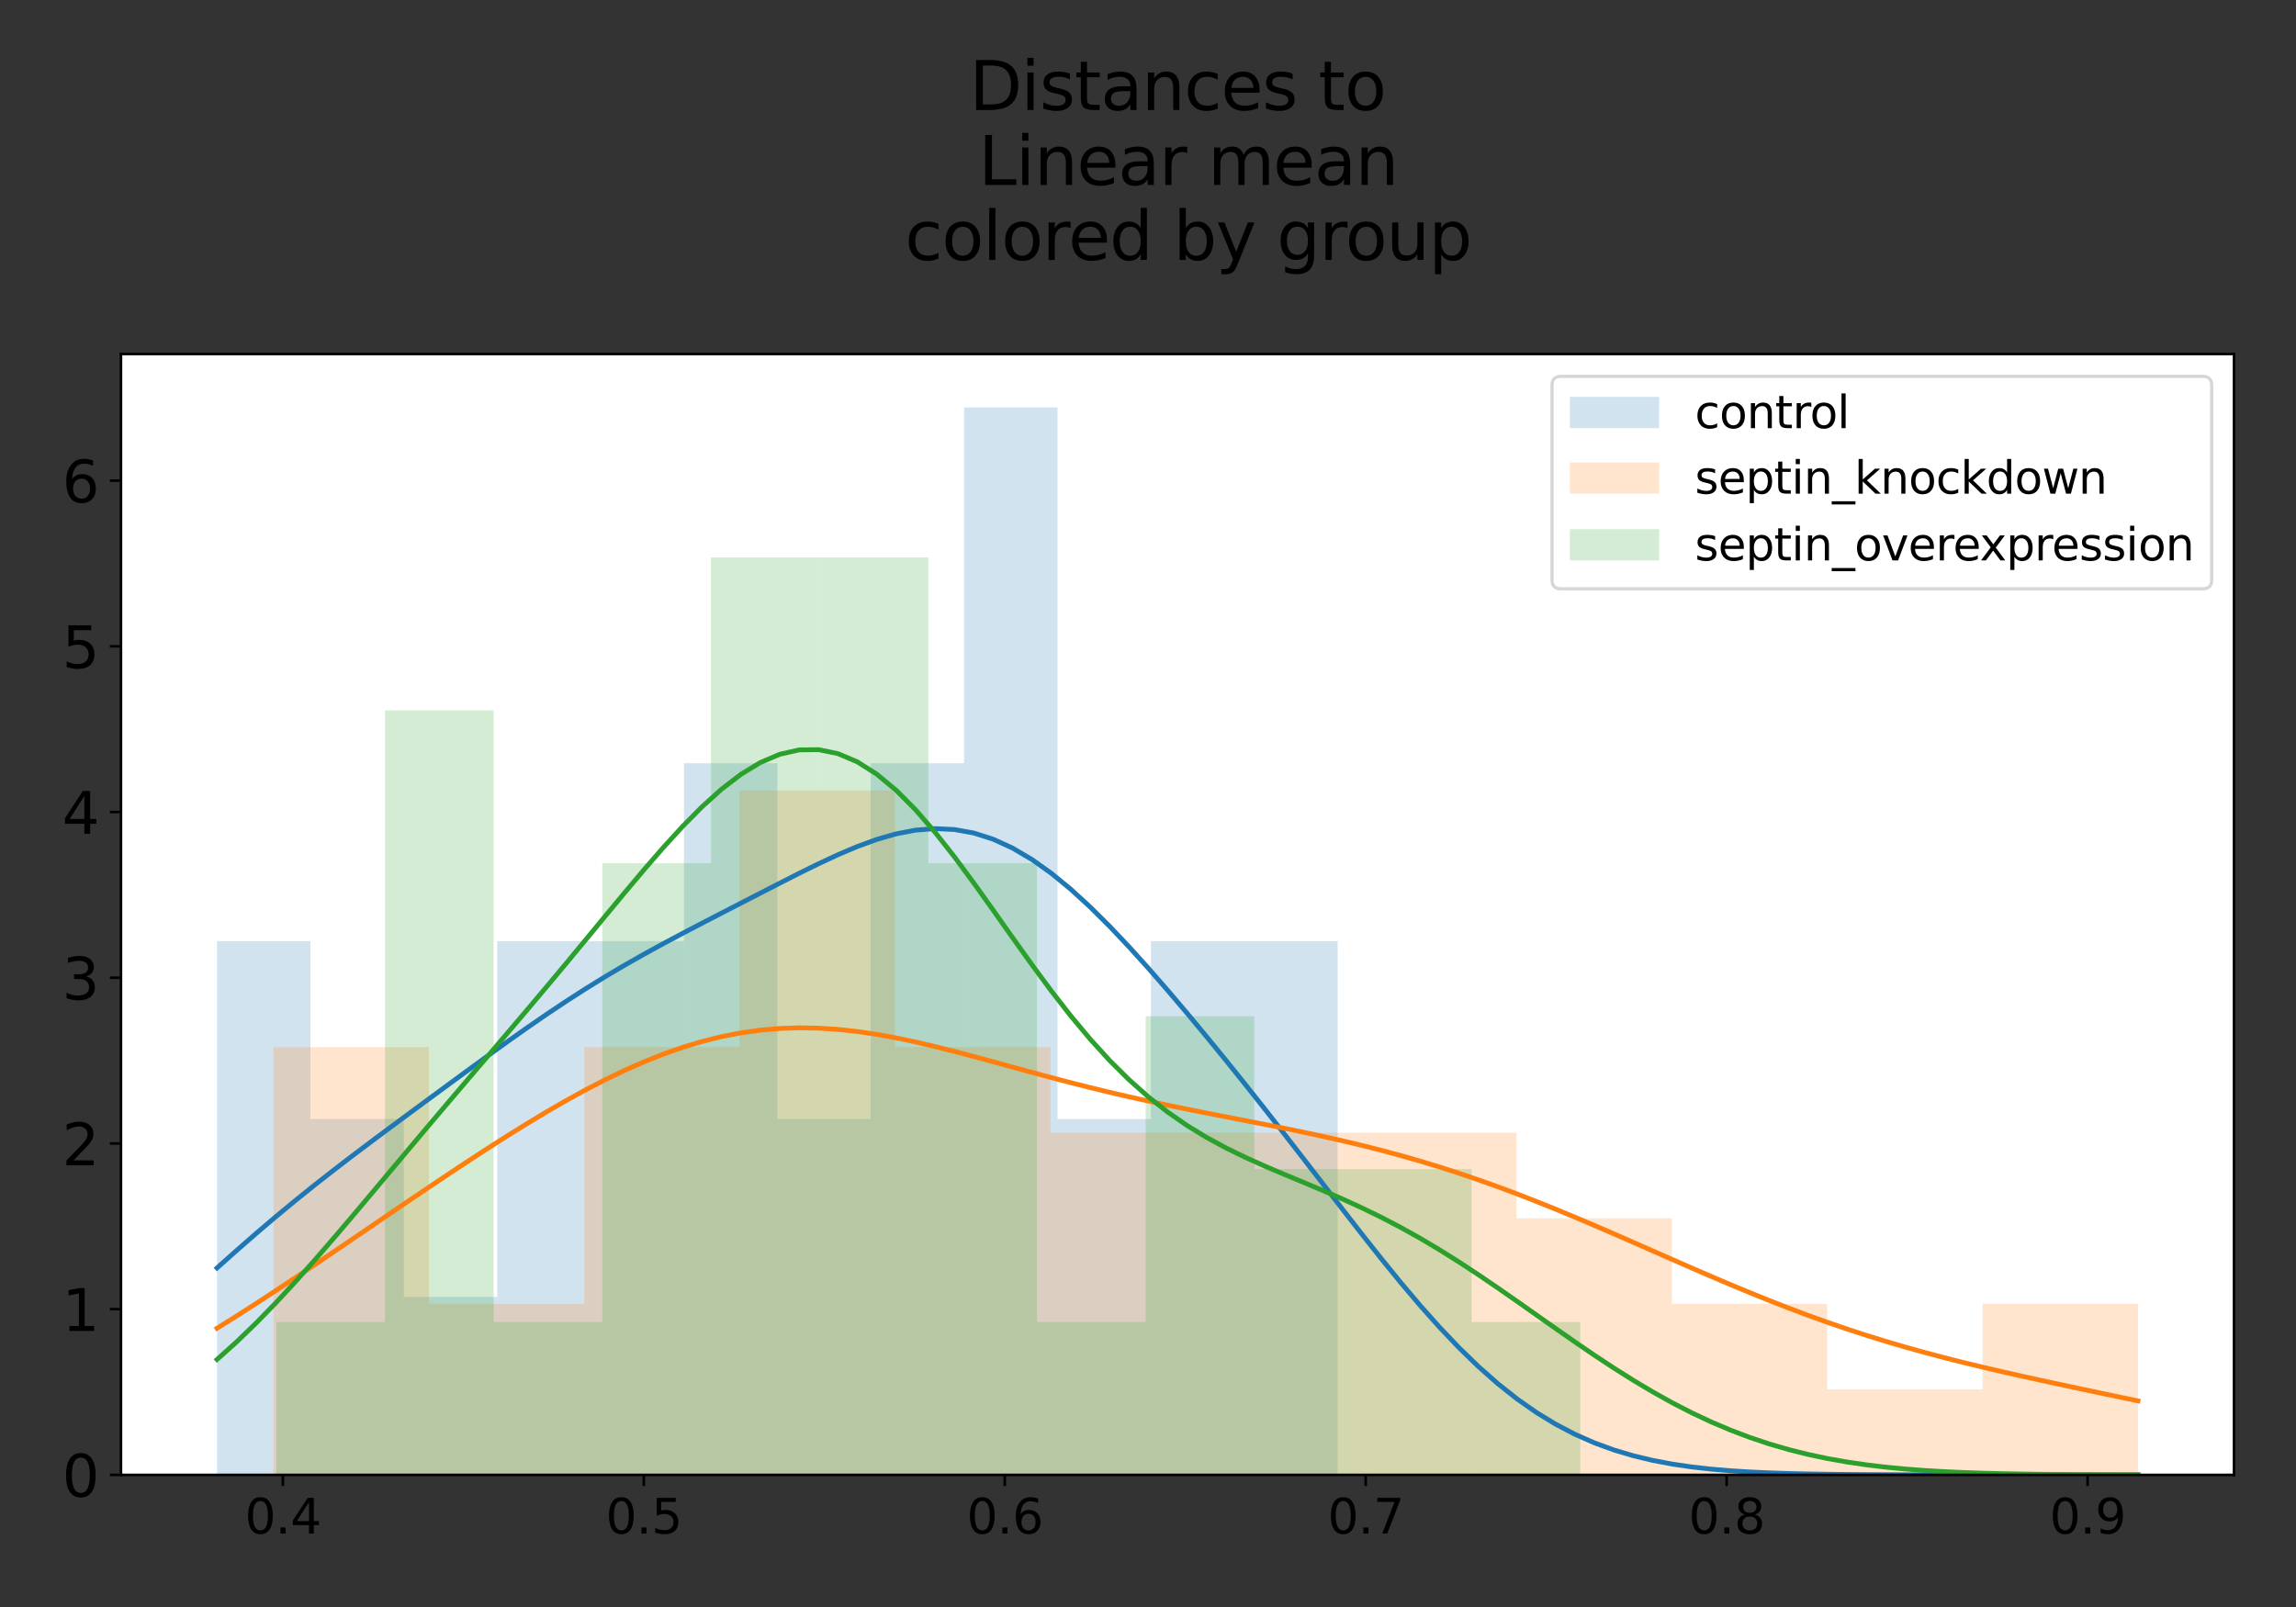 <?xml version="1.0" encoding="utf-8" standalone="no"?>
<!DOCTYPE svg PUBLIC "-//W3C//DTD SVG 1.1//EN"
  "http://www.w3.org/Graphics/SVG/1.1/DTD/svg11.dtd">
<svg xmlns:xlink="http://www.w3.org/1999/xlink" width="720pt" height="504pt" viewBox="0 0 720 504" xmlns="http://www.w3.org/2000/svg" version="1.1">
 <rect x="0" y="0" width="720" height="504" fill="#333333" stroke="none"/>
 <defs>
  <style type="text/css">*{stroke-linejoin: round; stroke-linecap: butt}</style>
 </defs>
 <g id="figure_1">
  <g id="patch_1">
   <path d="M 0 504
L 720 504
L 720 0
L 0 0
L 0 504
z
" style="fill: none"/>
  </g>
  <g id="axes_1">
   <g id="patch_2">
    <path d="M 37.94 462.56
L 700.56 462.56
L 700.56 111.04
L 37.94 111.04
z
" style="fill: #ffffff"/>
   </g>
   <g id="patch_3">
    <path d="M 68.059 462.56
L 97.344 462.56
L 97.344 295.17
L 68.059 295.17
z
" clip-path="url(#pdf07681156)" style="fill: #1f77b4; opacity: 0.2"/>
   </g>
   <g id="patch_4">
    <path d="M 97.344 462.56
L 126.629 462.56
L 126.629 350.966
L 97.344 350.966
z
" clip-path="url(#pdf07681156)" style="fill: #1f77b4; opacity: 0.2"/>
   </g>
   <g id="patch_5">
    <path d="M 126.629 462.56
L 155.913 462.56
L 155.913 406.763
L 126.629 406.763
z
" clip-path="url(#pdf07681156)" style="fill: #1f77b4; opacity: 0.2"/>
   </g>
   <g id="patch_6">
    <path d="M 155.913 462.56
L 185.198 462.56
L 185.198 295.17
L 155.913 295.17
z
" clip-path="url(#pdf07681156)" style="fill: #1f77b4; opacity: 0.2"/>
   </g>
   <g id="patch_7">
    <path d="M 185.198 462.56
L 214.483 462.56
L 214.483 295.17
L 185.198 295.17
z
" clip-path="url(#pdf07681156)" style="fill: #1f77b4; opacity: 0.2"/>
   </g>
   <g id="patch_8">
    <path d="M 214.483 462.56
L 243.768 462.56
L 243.768 239.373
L 214.483 239.373
z
" clip-path="url(#pdf07681156)" style="fill: #1f77b4; opacity: 0.2"/>
   </g>
   <g id="patch_9">
    <path d="M 243.768 462.56
L 273.052 462.56
L 273.052 350.966
L 243.768 350.966
z
" clip-path="url(#pdf07681156)" style="fill: #1f77b4; opacity: 0.2"/>
   </g>
   <g id="patch_10">
    <path d="M 273.052 462.56
L 302.337 462.56
L 302.337 239.373
L 273.052 239.373
z
" clip-path="url(#pdf07681156)" style="fill: #1f77b4; opacity: 0.2"/>
   </g>
   <g id="patch_11">
    <path d="M 302.337 462.56
L 331.622 462.56
L 331.622 127.779
L 302.337 127.779
z
" clip-path="url(#pdf07681156)" style="fill: #1f77b4; opacity: 0.2"/>
   </g>
   <g id="patch_12">
    <path d="M 331.622 462.56
L 360.907 462.56
L 360.907 350.966
L 331.622 350.966
z
" clip-path="url(#pdf07681156)" style="fill: #1f77b4; opacity: 0.2"/>
   </g>
   <g id="patch_13">
    <path d="M 360.907 462.56
L 390.191 462.56
L 390.191 295.17
L 360.907 295.17
z
" clip-path="url(#pdf07681156)" style="fill: #1f77b4; opacity: 0.2"/>
   </g>
   <g id="patch_14">
    <path d="M 390.191 462.56
L 419.476 462.56
L 419.476 295.17
L 390.191 295.17
z
" clip-path="url(#pdf07681156)" style="fill: #1f77b4; opacity: 0.2"/>
   </g>
   <g id="patch_15">
    <path d="M 85.779 462.56
L 134.5 462.56
L 134.5 328.411
L 85.779 328.411
z
" clip-path="url(#pdf07681156)" style="fill: #ff7f0e; opacity: 0.2"/>
   </g>
   <g id="patch_16">
    <path d="M 134.5 462.56
L 183.222 462.56
L 183.222 408.9
L 134.5 408.9
z
" clip-path="url(#pdf07681156)" style="fill: #ff7f0e; opacity: 0.2"/>
   </g>
   <g id="patch_17">
    <path d="M 183.222 462.56
L 231.944 462.56
L 231.944 328.411
L 183.222 328.411
z
" clip-path="url(#pdf07681156)" style="fill: #ff7f0e; opacity: 0.2"/>
   </g>
   <g id="patch_18">
    <path d="M 231.944 462.56
L 280.666 462.56
L 280.666 247.922
L 231.944 247.922
z
" clip-path="url(#pdf07681156)" style="fill: #ff7f0e; opacity: 0.2"/>
   </g>
   <g id="patch_19">
    <path d="M 280.666 462.56
L 329.388 462.56
L 329.388 328.411
L 280.666 328.411
z
" clip-path="url(#pdf07681156)" style="fill: #ff7f0e; opacity: 0.2"/>
   </g>
   <g id="patch_20">
    <path d="M 329.388 462.56
L 378.11 462.56
L 378.11 355.241
L 329.388 355.241
z
" clip-path="url(#pdf07681156)" style="fill: #ff7f0e; opacity: 0.2"/>
   </g>
   <g id="patch_21">
    <path d="M 378.11 462.56
L 426.832 462.56
L 426.832 355.241
L 378.11 355.241
z
" clip-path="url(#pdf07681156)" style="fill: #ff7f0e; opacity: 0.2"/>
   </g>
   <g id="patch_22">
    <path d="M 426.832 462.56
L 475.553 462.56
L 475.553 355.241
L 426.832 355.241
z
" clip-path="url(#pdf07681156)" style="fill: #ff7f0e; opacity: 0.2"/>
   </g>
   <g id="patch_23">
    <path d="M 475.553 462.56
L 524.275 462.56
L 524.275 382.071
L 475.553 382.071
z
" clip-path="url(#pdf07681156)" style="fill: #ff7f0e; opacity: 0.2"/>
   </g>
   <g id="patch_24">
    <path d="M 524.275 462.56
L 572.997 462.56
L 572.997 408.9
L 524.275 408.9
z
" clip-path="url(#pdf07681156)" style="fill: #ff7f0e; opacity: 0.2"/>
   </g>
   <g id="patch_25">
    <path d="M 572.997 462.56
L 621.719 462.56
L 621.719 435.73
L 572.997 435.73
z
" clip-path="url(#pdf07681156)" style="fill: #ff7f0e; opacity: 0.2"/>
   </g>
   <g id="patch_26">
    <path d="M 621.719 462.56
L 670.441 462.56
L 670.441 408.9
L 621.719 408.9
z
" clip-path="url(#pdf07681156)" style="fill: #ff7f0e; opacity: 0.2"/>
   </g>
   <g id="patch_27">
    <path d="M 86.659 462.56
L 120.734 462.56
L 120.734 414.607
L 86.659 414.607
z
" clip-path="url(#pdf07681156)" style="fill: #2ca02c; opacity: 0.2"/>
   </g>
   <g id="patch_28">
    <path d="M 120.734 462.56
L 154.809 462.56
L 154.809 222.795
L 120.734 222.795
z
" clip-path="url(#pdf07681156)" style="fill: #2ca02c; opacity: 0.2"/>
   </g>
   <g id="patch_29">
    <path d="M 154.809 462.56
L 188.884 462.56
L 188.884 414.607
L 154.809 414.607
z
" clip-path="url(#pdf07681156)" style="fill: #2ca02c; opacity: 0.2"/>
   </g>
   <g id="patch_30">
    <path d="M 188.884 462.56
L 222.959 462.56
L 222.959 270.748
L 188.884 270.748
z
" clip-path="url(#pdf07681156)" style="fill: #2ca02c; opacity: 0.2"/>
   </g>
   <g id="patch_31">
    <path d="M 222.959 462.56
L 257.034 462.56
L 257.034 174.842
L 222.959 174.842
z
" clip-path="url(#pdf07681156)" style="fill: #2ca02c; opacity: 0.2"/>
   </g>
   <g id="patch_32">
    <path d="M 257.034 462.56
L 291.108 462.56
L 291.108 174.842
L 257.034 174.842
z
" clip-path="url(#pdf07681156)" style="fill: #2ca02c; opacity: 0.2"/>
   </g>
   <g id="patch_33">
    <path d="M 291.108 462.56
L 325.183 462.56
L 325.183 270.748
L 291.108 270.748
z
" clip-path="url(#pdf07681156)" style="fill: #2ca02c; opacity: 0.2"/>
   </g>
   <g id="patch_34">
    <path d="M 325.183 462.56
L 359.258 462.56
L 359.258 414.607
L 325.183 414.607
z
" clip-path="url(#pdf07681156)" style="fill: #2ca02c; opacity: 0.2"/>
   </g>
   <g id="patch_35">
    <path d="M 359.258 462.56
L 393.333 462.56
L 393.333 318.701
L 359.258 318.701
z
" clip-path="url(#pdf07681156)" style="fill: #2ca02c; opacity: 0.2"/>
   </g>
   <g id="patch_36">
    <path d="M 393.333 462.56
L 427.408 462.56
L 427.408 366.654
L 393.333 366.654
z
" clip-path="url(#pdf07681156)" style="fill: #2ca02c; opacity: 0.2"/>
   </g>
   <g id="patch_37">
    <path d="M 427.408 462.56
L 461.483 462.56
L 461.483 366.654
L 427.408 366.654
z
" clip-path="url(#pdf07681156)" style="fill: #2ca02c; opacity: 0.2"/>
   </g>
   <g id="patch_38">
    <path d="M 461.483 462.56
L 495.558 462.56
L 495.558 414.607
L 461.483 414.607
z
" clip-path="url(#pdf07681156)" style="fill: #2ca02c; opacity: 0.2"/>
   </g>
   <g id="matplotlib.axis_1">
    <g id="xtick_1">
     <g id="line2d_1">
      <defs>
       <path id="m9c4ebb914a" d="M 0 0
L 0 3.5
" style="stroke: #000000; stroke-width: 0.8"/>
      </defs>
      <g>
       <use xlink:href="#m9c4ebb914a" x="88.712" y="462.56" style="stroke: #000000; stroke-width: 0.8"/>
      </g>
     </g>
     <g id="text_1">
      <!-- 0.4 -->
      <g transform="translate(76.785 480.958)scale(0.15 -0.15)">
       <defs>
        <path id="DejaVuSans-30" d="M 2034 4250
Q 1547 4250 1301 3770
Q 1056 3291 1056 2328
Q 1056 1369 1301 889
Q 1547 409 2034 409
Q 2525 409 2770 889
Q 3016 1369 3016 2328
Q 3016 3291 2770 3770
Q 2525 4250 2034 4250
z
M 2034 4750
Q 2819 4750 3233 4129
Q 3647 3509 3647 2328
Q 3647 1150 3233 529
Q 2819 -91 2034 -91
Q 1250 -91 836 529
Q 422 1150 422 2328
Q 422 3509 836 4129
Q 1250 4750 2034 4750
z
" transform="scale(0.016)"/>
        <path id="DejaVuSans-2e" d="M 684 794
L 1344 794
L 1344 0
L 684 0
L 684 794
z
" transform="scale(0.016)"/>
        <path id="DejaVuSans-34" d="M 2419 4116
L 825 1625
L 2419 1625
L 2419 4116
z
M 2253 4666
L 3047 4666
L 3047 1625
L 3713 1625
L 3713 1100
L 3047 1100
L 3047 0
L 2419 0
L 2419 1100
L 313 1100
L 313 1709
L 2253 4666
z
" transform="scale(0.016)"/>
       </defs>
       <use xlink:href="#DejaVuSans-30"/>
       <use xlink:href="#DejaVuSans-2e" x="63.623"/>
       <use xlink:href="#DejaVuSans-34" x="95.41"/>
      </g>
     </g>
    </g>
    <g id="xtick_2">
     <g id="line2d_2">
      <g>
       <use xlink:href="#m9c4ebb914a" x="201.898" y="462.56" style="stroke: #000000; stroke-width: 0.8"/>
      </g>
     </g>
     <g id="text_2">
      <!-- 0.5 -->
      <g transform="translate(189.97 480.958)scale(0.15 -0.15)">
       <defs>
        <path id="DejaVuSans-35" d="M 691 4666
L 3169 4666
L 3169 4134
L 1269 4134
L 1269 2991
Q 1406 3038 1543 3061
Q 1681 3084 1819 3084
Q 2600 3084 3056 2656
Q 3513 2228 3513 1497
Q 3513 744 3044 326
Q 2575 -91 1722 -91
Q 1428 -91 1123 -41
Q 819 9 494 109
L 494 744
Q 775 591 1075 516
Q 1375 441 1709 441
Q 2250 441 2565 725
Q 2881 1009 2881 1497
Q 2881 1984 2565 2268
Q 2250 2553 1709 2553
Q 1456 2553 1204 2497
Q 953 2441 691 2322
L 691 4666
z
" transform="scale(0.016)"/>
       </defs>
       <use xlink:href="#DejaVuSans-30"/>
       <use xlink:href="#DejaVuSans-2e" x="63.623"/>
       <use xlink:href="#DejaVuSans-35" x="95.41"/>
      </g>
     </g>
    </g>
    <g id="xtick_3">
     <g id="line2d_3">
      <g>
       <use xlink:href="#m9c4ebb914a" x="315.083" y="462.56" style="stroke: #000000; stroke-width: 0.8"/>
      </g>
     </g>
     <g id="text_3">
      <!-- 0.6 -->
      <g transform="translate(303.156 480.958)scale(0.15 -0.15)">
       <defs>
        <path id="DejaVuSans-36" d="M 2113 2584
Q 1688 2584 1439 2293
Q 1191 2003 1191 1497
Q 1191 994 1439 701
Q 1688 409 2113 409
Q 2538 409 2786 701
Q 3034 994 3034 1497
Q 3034 2003 2786 2293
Q 2538 2584 2113 2584
z
M 3366 4563
L 3366 3988
Q 3128 4100 2886 4159
Q 2644 4219 2406 4219
Q 1781 4219 1451 3797
Q 1122 3375 1075 2522
Q 1259 2794 1537 2939
Q 1816 3084 2150 3084
Q 2853 3084 3261 2657
Q 3669 2231 3669 1497
Q 3669 778 3244 343
Q 2819 -91 2113 -91
Q 1303 -91 875 529
Q 447 1150 447 2328
Q 447 3434 972 4092
Q 1497 4750 2381 4750
Q 2619 4750 2861 4703
Q 3103 4656 3366 4563
z
" transform="scale(0.016)"/>
       </defs>
       <use xlink:href="#DejaVuSans-30"/>
       <use xlink:href="#DejaVuSans-2e" x="63.623"/>
       <use xlink:href="#DejaVuSans-36" x="95.41"/>
      </g>
     </g>
    </g>
    <g id="xtick_4">
     <g id="line2d_4">
      <g>
       <use xlink:href="#m9c4ebb914a" x="428.268" y="462.56" style="stroke: #000000; stroke-width: 0.8"/>
      </g>
     </g>
     <g id="text_4">
      <!-- 0.7 -->
      <g transform="translate(416.341 480.958)scale(0.15 -0.15)">
       <defs>
        <path id="DejaVuSans-37" d="M 525 4666
L 3525 4666
L 3525 4397
L 1831 0
L 1172 0
L 2766 4134
L 525 4134
L 525 4666
z
" transform="scale(0.016)"/>
       </defs>
       <use xlink:href="#DejaVuSans-30"/>
       <use xlink:href="#DejaVuSans-2e" x="63.623"/>
       <use xlink:href="#DejaVuSans-37" x="95.41"/>
      </g>
     </g>
    </g>
    <g id="xtick_5">
     <g id="line2d_5">
      <g>
       <use xlink:href="#m9c4ebb914a" x="541.454" y="462.56" style="stroke: #000000; stroke-width: 0.8"/>
      </g>
     </g>
     <g id="text_5">
      <!-- 0.8 -->
      <g transform="translate(529.527 480.958)scale(0.15 -0.15)">
       <defs>
        <path id="DejaVuSans-38" d="M 2034 2216
Q 1584 2216 1326 1975
Q 1069 1734 1069 1313
Q 1069 891 1326 650
Q 1584 409 2034 409
Q 2484 409 2743 651
Q 3003 894 3003 1313
Q 3003 1734 2745 1975
Q 2488 2216 2034 2216
z
M 1403 2484
Q 997 2584 770 2862
Q 544 3141 544 3541
Q 544 4100 942 4425
Q 1341 4750 2034 4750
Q 2731 4750 3128 4425
Q 3525 4100 3525 3541
Q 3525 3141 3298 2862
Q 3072 2584 2669 2484
Q 3125 2378 3379 2068
Q 3634 1759 3634 1313
Q 3634 634 3220 271
Q 2806 -91 2034 -91
Q 1263 -91 848 271
Q 434 634 434 1313
Q 434 1759 690 2068
Q 947 2378 1403 2484
z
M 1172 3481
Q 1172 3119 1398 2916
Q 1625 2713 2034 2713
Q 2441 2713 2670 2916
Q 2900 3119 2900 3481
Q 2900 3844 2670 4047
Q 2441 4250 2034 4250
Q 1625 4250 1398 4047
Q 1172 3844 1172 3481
z
" transform="scale(0.016)"/>
       </defs>
       <use xlink:href="#DejaVuSans-30"/>
       <use xlink:href="#DejaVuSans-2e" x="63.623"/>
       <use xlink:href="#DejaVuSans-38" x="95.41"/>
      </g>
     </g>
    </g>
    <g id="xtick_6">
     <g id="line2d_6">
      <g>
       <use xlink:href="#m9c4ebb914a" x="654.639" y="462.56" style="stroke: #000000; stroke-width: 0.8"/>
      </g>
     </g>
     <g id="text_6">
      <!-- 0.9 -->
      <g transform="translate(642.712 480.958)scale(0.15 -0.15)">
       <defs>
        <path id="DejaVuSans-39" d="M 703 97
L 703 672
Q 941 559 1184 500
Q 1428 441 1663 441
Q 2288 441 2617 861
Q 2947 1281 2994 2138
Q 2813 1869 2534 1725
Q 2256 1581 1919 1581
Q 1219 1581 811 2004
Q 403 2428 403 3163
Q 403 3881 828 4315
Q 1253 4750 1959 4750
Q 2769 4750 3195 4129
Q 3622 3509 3622 2328
Q 3622 1225 3098 567
Q 2575 -91 1691 -91
Q 1453 -91 1209 -44
Q 966 3 703 97
z
M 1959 2075
Q 2384 2075 2632 2365
Q 2881 2656 2881 3163
Q 2881 3666 2632 3958
Q 2384 4250 1959 4250
Q 1534 4250 1286 3958
Q 1038 3666 1038 3163
Q 1038 2656 1286 2365
Q 1534 2075 1959 2075
z
" transform="scale(0.016)"/>
       </defs>
       <use xlink:href="#DejaVuSans-30"/>
       <use xlink:href="#DejaVuSans-2e" x="63.623"/>
       <use xlink:href="#DejaVuSans-39" x="95.41"/>
      </g>
     </g>
    </g>
   </g>
   <g id="matplotlib.axis_2">
    <g id="ytick_1">
     <g id="line2d_7">
      <defs>
       <path id="m635023b715" d="M 0 0
L -3.5 0
" style="stroke: #000000; stroke-width: 0.8"/>
      </defs>
      <g>
       <use xlink:href="#m635023b715" x="37.94" y="462.56" style="stroke: #000000; stroke-width: 0.8"/>
      </g>
     </g>
     <g id="text_7">
      <!-- 0 -->
      <g transform="translate(19.488 469.399)scale(0.18 -0.18)">
       <use xlink:href="#DejaVuSans-30"/>
      </g>
     </g>
    </g>
    <g id="ytick_2">
     <g id="line2d_8">
      <g>
       <use xlink:href="#m635023b715" x="37.94" y="410.589" style="stroke: #000000; stroke-width: 0.8"/>
      </g>
     </g>
     <g id="text_8">
      <!-- 1 -->
      <g transform="translate(19.488 417.427)scale(0.18 -0.18)">
       <defs>
        <path id="DejaVuSans-31" d="M 794 531
L 1825 531
L 1825 4091
L 703 3866
L 703 4441
L 1819 4666
L 2450 4666
L 2450 531
L 3481 531
L 3481 0
L 794 0
L 794 531
z
" transform="scale(0.016)"/>
       </defs>
       <use xlink:href="#DejaVuSans-31"/>
      </g>
     </g>
    </g>
    <g id="ytick_3">
     <g id="line2d_9">
      <g>
       <use xlink:href="#m635023b715" x="37.94" y="358.618" style="stroke: #000000; stroke-width: 0.8"/>
      </g>
     </g>
     <g id="text_9">
      <!-- 2 -->
      <g transform="translate(19.488 365.456)scale(0.18 -0.18)">
       <defs>
        <path id="DejaVuSans-32" d="M 1228 531
L 3431 531
L 3431 0
L 469 0
L 469 531
Q 828 903 1448 1529
Q 2069 2156 2228 2338
Q 2531 2678 2651 2914
Q 2772 3150 2772 3378
Q 2772 3750 2511 3984
Q 2250 4219 1831 4219
Q 1534 4219 1204 4116
Q 875 4013 500 3803
L 500 4441
Q 881 4594 1212 4672
Q 1544 4750 1819 4750
Q 2544 4750 2975 4387
Q 3406 4025 3406 3419
Q 3406 3131 3298 2873
Q 3191 2616 2906 2266
Q 2828 2175 2409 1742
Q 1991 1309 1228 531
z
" transform="scale(0.016)"/>
       </defs>
       <use xlink:href="#DejaVuSans-32"/>
      </g>
     </g>
    </g>
    <g id="ytick_4">
     <g id="line2d_10">
      <g>
       <use xlink:href="#m635023b715" x="37.94" y="306.646" style="stroke: #000000; stroke-width: 0.8"/>
      </g>
     </g>
     <g id="text_10">
      <!-- 3 -->
      <g transform="translate(19.488 313.485)scale(0.18 -0.18)">
       <defs>
        <path id="DejaVuSans-33" d="M 2597 2516
Q 3050 2419 3304 2112
Q 3559 1806 3559 1356
Q 3559 666 3084 287
Q 2609 -91 1734 -91
Q 1441 -91 1130 -33
Q 819 25 488 141
L 488 750
Q 750 597 1062 519
Q 1375 441 1716 441
Q 2309 441 2620 675
Q 2931 909 2931 1356
Q 2931 1769 2642 2001
Q 2353 2234 1838 2234
L 1294 2234
L 1294 2753
L 1863 2753
Q 2328 2753 2575 2939
Q 2822 3125 2822 3475
Q 2822 3834 2567 4026
Q 2313 4219 1838 4219
Q 1578 4219 1281 4162
Q 984 4106 628 3988
L 628 4550
Q 988 4650 1302 4700
Q 1616 4750 1894 4750
Q 2613 4750 3031 4423
Q 3450 4097 3450 3541
Q 3450 3153 3228 2886
Q 3006 2619 2597 2516
z
" transform="scale(0.016)"/>
       </defs>
       <use xlink:href="#DejaVuSans-33"/>
      </g>
     </g>
    </g>
    <g id="ytick_5">
     <g id="line2d_11">
      <g>
       <use xlink:href="#m635023b715" x="37.94" y="254.675" style="stroke: #000000; stroke-width: 0.8"/>
      </g>
     </g>
     <g id="text_11">
      <!-- 4 -->
      <g transform="translate(19.488 261.514)scale(0.18 -0.18)">
       <use xlink:href="#DejaVuSans-34"/>
      </g>
     </g>
    </g>
    <g id="ytick_6">
     <g id="line2d_12">
      <g>
       <use xlink:href="#m635023b715" x="37.94" y="202.704" style="stroke: #000000; stroke-width: 0.8"/>
      </g>
     </g>
     <g id="text_12">
      <!-- 5 -->
      <g transform="translate(19.488 209.542)scale(0.18 -0.18)">
       <use xlink:href="#DejaVuSans-35"/>
      </g>
     </g>
    </g>
    <g id="ytick_7">
     <g id="line2d_13">
      <g>
       <use xlink:href="#m635023b715" x="37.94" y="150.733" style="stroke: #000000; stroke-width: 0.8"/>
      </g>
     </g>
     <g id="text_13">
      <!-- 6 -->
      <g transform="translate(19.488 157.571)scale(0.18 -0.18)">
       <use xlink:href="#DejaVuSans-36"/>
      </g>
     </g>
    </g>
   </g>
   <g id="line2d_14">
    <path d="M 68.059 397.66
L 74.144 392.232
L 80.228 386.915
L 86.313 381.733
L 92.398 376.697
L 98.482 371.803
L 104.567 367.038
L 110.652 362.377
L 116.736 357.795
L 122.821 353.265
L 128.906 348.765
L 134.99 344.281
L 141.075 339.807
L 147.16 335.349
L 153.244 330.921
L 159.329 326.545
L 165.414 322.248
L 171.498 318.057
L 177.583 313.996
L 183.668 310.083
L 189.752 306.328
L 195.837 302.73
L 201.922 299.276
L 208.006 295.944
L 214.091 292.705
L 220.176 289.528
L 226.26 286.382
L 232.345 283.246
L 238.43 280.111
L 244.514 276.985
L 250.599 273.896
L 256.684 270.898
L 262.768 268.064
L 268.853 265.485
L 274.938 263.267
L 281.022 261.521
L 287.107 260.358
L 293.192 259.877
L 299.276 260.158
L 305.361 261.257
L 311.446 263.2
L 317.53 265.983
L 323.615 269.57
L 329.7 273.901
L 335.784 278.896
L 341.869 284.464
L 347.954 290.508
L 354.038 296.939
L 360.123 303.675
L 366.208 310.649
L 372.292 317.812
L 378.377 325.13
L 384.462 332.58
L 390.546 340.151
L 396.631 347.83
L 402.716 355.604
L 408.8 363.451
L 414.885 371.339
L 420.97 379.222
L 427.054 387.042
L 433.139 394.729
L 439.224 402.207
L 445.308 409.399
L 451.393 416.229
L 457.478 422.627
L 463.562 428.537
L 469.647 433.918
L 475.732 438.743
L 481.816 443.004
L 487.901 446.71
L 493.986 449.881
L 500.07 452.554
L 506.155 454.77
L 512.24 456.578
L 518.324 458.031
L 524.409 459.178
L 530.494 460.071
L 536.578 460.754
L 542.663 461.269
L 548.748 461.65
L 554.832 461.928
L 560.917 462.128
L 567.002 462.269
L 573.086 462.366
L 579.171 462.433
L 585.256 462.478
L 591.34 462.508
L 597.425 462.528
L 603.51 462.54
L 609.594 462.548
L 615.679 462.553
L 621.764 462.556
L 627.848 462.558
L 633.933 462.559
L 640.018 462.559
L 646.102 462.56
L 652.187 462.56
L 658.272 462.56
L 664.356 462.56
L 670.441 462.56
" clip-path="url(#pdf07681156)" style="fill: none; stroke: #1f77b4; stroke-width: 1.5; stroke-linecap: square"/>
   </g>
   <g id="line2d_15">
    <path d="M 68.059 416.577
L 74.144 412.768
L 80.228 408.87
L 86.313 404.898
L 92.398 400.865
L 98.482 396.786
L 104.567 392.674
L 110.652 388.54
L 116.736 384.396
L 122.821 380.253
L 128.906 376.122
L 134.99 372.014
L 141.075 367.943
L 147.16 363.921
L 153.244 359.963
L 159.329 356.086
L 165.414 352.31
L 171.498 348.654
L 177.583 345.143
L 183.668 341.799
L 189.752 338.649
L 195.837 335.716
L 201.922 333.027
L 208.006 330.603
L 214.091 328.467
L 220.176 326.636
L 226.26 325.123
L 232.345 323.937
L 238.43 323.083
L 244.514 322.558
L 250.599 322.354
L 256.684 322.458
L 262.768 322.851
L 268.853 323.51
L 274.938 324.408
L 281.022 325.514
L 287.107 326.795
L 293.192 328.218
L 299.276 329.749
L 305.361 331.355
L 311.446 333.007
L 317.53 334.675
L 323.615 336.336
L 329.7 337.97
L 335.784 339.561
L 341.869 341.097
L 347.954 342.573
L 354.038 343.985
L 360.123 345.335
L 366.208 346.63
L 372.292 347.877
L 378.377 349.088
L 384.462 350.276
L 390.546 351.456
L 396.631 352.644
L 402.716 353.855
L 408.8 355.105
L 414.885 356.408
L 420.97 357.778
L 427.054 359.227
L 433.139 360.766
L 439.224 362.401
L 445.308 364.141
L 451.393 365.988
L 457.478 367.945
L 463.562 370.01
L 469.647 372.18
L 475.732 374.451
L 481.816 376.815
L 487.901 379.263
L 493.986 381.784
L 500.07 384.366
L 506.155 386.995
L 512.24 389.655
L 518.324 392.332
L 524.409 395.01
L 530.494 397.673
L 536.578 400.305
L 542.663 402.892
L 548.748 405.419
L 554.832 407.875
L 560.917 410.249
L 567.002 412.532
L 573.086 414.72
L 579.171 416.807
L 585.256 418.792
L 591.34 420.678
L 597.425 422.466
L 603.51 424.163
L 609.594 425.776
L 615.679 427.313
L 621.764 428.785
L 627.848 430.201
L 633.933 431.573
L 640.018 432.911
L 646.102 434.224
L 652.187 435.52
L 658.272 436.807
L 664.356 438.089
L 670.441 439.371
" clip-path="url(#pdf07681156)" style="fill: none; stroke: #ff7f0e; stroke-width: 1.5; stroke-linecap: square"/>
   </g>
   <g id="line2d_16">
    <path d="M 68.059 426.365
L 74.144 420.905
L 80.228 415.037
L 86.313 408.803
L 92.398 402.252
L 98.482 395.44
L 104.567 388.43
L 110.652 381.283
L 116.736 374.056
L 122.821 366.798
L 128.906 359.549
L 134.99 352.331
L 141.075 345.154
L 147.16 338.012
L 153.244 330.888
L 159.329 323.756
L 165.414 316.591
L 171.498 309.371
L 177.583 302.085
L 183.668 294.742
L 189.752 287.371
L 195.837 280.031
L 201.922 272.804
L 208.006 265.799
L 214.091 259.149
L 220.176 253.002
L 226.26 247.516
L 232.345 242.85
L 238.43 239.155
L 244.514 236.565
L 250.599 235.192
L 256.684 235.111
L 262.768 236.361
L 268.853 238.939
L 274.938 242.798
L 281.022 247.849
L 287.107 253.963
L 293.192 260.976
L 299.276 268.7
L 305.361 276.931
L 311.446 285.457
L 317.53 294.07
L 323.615 302.577
L 329.7 310.806
L 335.784 318.616
L 341.869 325.899
L 347.954 332.58
L 354.038 338.623
L 360.123 344.022
L 366.208 348.804
L 372.292 353.018
L 378.377 356.731
L 384.462 360.026
L 390.546 362.994
L 396.631 365.725
L 402.716 368.313
L 408.8 370.842
L 414.885 373.392
L 420.97 376.03
L 427.054 378.81
L 433.139 381.773
L 439.224 384.945
L 445.308 388.339
L 451.393 391.952
L 457.478 395.768
L 463.562 399.761
L 469.647 403.896
L 475.732 408.13
L 481.816 412.416
L 487.901 416.704
L 493.986 420.945
L 500.07 425.093
L 506.155 429.103
L 512.24 432.937
L 518.324 436.561
L 524.409 439.949
L 530.494 443.08
L 536.578 445.94
L 542.663 448.523
L 548.748 450.828
L 554.832 452.86
L 560.917 454.629
L 567.002 456.15
L 573.086 457.44
L 579.171 458.519
L 585.256 459.411
L 591.34 460.137
L 597.425 460.719
L 603.51 461.18
L 609.594 461.539
L 615.679 461.815
L 621.764 462.024
L 627.848 462.18
L 633.933 462.294
L 640.018 462.377
L 646.102 462.435
L 652.187 462.477
L 658.272 462.505
L 664.356 462.524
L 670.441 462.537
" clip-path="url(#pdf07681156)" style="fill: none; stroke: #2ca02c; stroke-width: 1.5; stroke-linecap: square"/>
   </g>
   <g id="patch_39">
    <path d="M 37.94 462.56
L 37.94 111.04
" style="fill: none; stroke: #000000; stroke-width: 0.8; stroke-linejoin: miter; stroke-linecap: square"/>
   </g>
   <g id="patch_40">
    <path d="M 700.56 462.56
L 700.56 111.04
" style="fill: none; stroke: #000000; stroke-width: 0.8; stroke-linejoin: miter; stroke-linecap: square"/>
   </g>
   <g id="patch_41">
    <path d="M 37.94 462.56
L 700.56 462.56
" style="fill: none; stroke: #000000; stroke-width: 0.8; stroke-linejoin: miter; stroke-linecap: square"/>
   </g>
   <g id="patch_42">
    <path d="M 37.94 111.04
L 700.56 111.04
" style="fill: none; stroke: #000000; stroke-width: 0.8; stroke-linejoin: miter; stroke-linecap: square"/>
   </g>
   <g id="text_14">
    <!-- Distances to -->
    <g transform="translate(303.991 34.494)scale(0.21 -0.21)">
     <defs>
      <path id="DejaVuSans-44" d="M 1259 4147
L 1259 519
L 2022 519
Q 2988 519 3436 956
Q 3884 1394 3884 2338
Q 3884 3275 3436 3711
Q 2988 4147 2022 4147
L 1259 4147
z
M 628 4666
L 1925 4666
Q 3281 4666 3915 4102
Q 4550 3538 4550 2338
Q 4550 1131 3912 565
Q 3275 0 1925 0
L 628 0
L 628 4666
z
" transform="scale(0.016)"/>
      <path id="DejaVuSans-69" d="M 603 3500
L 1178 3500
L 1178 0
L 603 0
L 603 3500
z
M 603 4863
L 1178 4863
L 1178 4134
L 603 4134
L 603 4863
z
" transform="scale(0.016)"/>
      <path id="DejaVuSans-73" d="M 2834 3397
L 2834 2853
Q 2591 2978 2328 3040
Q 2066 3103 1784 3103
Q 1356 3103 1142 2972
Q 928 2841 928 2578
Q 928 2378 1081 2264
Q 1234 2150 1697 2047
L 1894 2003
Q 2506 1872 2764 1633
Q 3022 1394 3022 966
Q 3022 478 2636 193
Q 2250 -91 1575 -91
Q 1294 -91 989 -36
Q 684 19 347 128
L 347 722
Q 666 556 975 473
Q 1284 391 1588 391
Q 1994 391 2212 530
Q 2431 669 2431 922
Q 2431 1156 2273 1281
Q 2116 1406 1581 1522
L 1381 1569
Q 847 1681 609 1914
Q 372 2147 372 2553
Q 372 3047 722 3315
Q 1072 3584 1716 3584
Q 2034 3584 2315 3537
Q 2597 3491 2834 3397
z
" transform="scale(0.016)"/>
      <path id="DejaVuSans-74" d="M 1172 4494
L 1172 3500
L 2356 3500
L 2356 3053
L 1172 3053
L 1172 1153
Q 1172 725 1289 603
Q 1406 481 1766 481
L 2356 481
L 2356 0
L 1766 0
Q 1100 0 847 248
Q 594 497 594 1153
L 594 3053
L 172 3053
L 172 3500
L 594 3500
L 594 4494
L 1172 4494
z
" transform="scale(0.016)"/>
      <path id="DejaVuSans-61" d="M 2194 1759
Q 1497 1759 1228 1600
Q 959 1441 959 1056
Q 959 750 1161 570
Q 1363 391 1709 391
Q 2188 391 2477 730
Q 2766 1069 2766 1631
L 2766 1759
L 2194 1759
z
M 3341 1997
L 3341 0
L 2766 0
L 2766 531
Q 2569 213 2275 61
Q 1981 -91 1556 -91
Q 1019 -91 701 211
Q 384 513 384 1019
Q 384 1609 779 1909
Q 1175 2209 1959 2209
L 2766 2209
L 2766 2266
Q 2766 2663 2505 2880
Q 2244 3097 1772 3097
Q 1472 3097 1187 3025
Q 903 2953 641 2809
L 641 3341
Q 956 3463 1253 3523
Q 1550 3584 1831 3584
Q 2591 3584 2966 3190
Q 3341 2797 3341 1997
z
" transform="scale(0.016)"/>
      <path id="DejaVuSans-6e" d="M 3513 2113
L 3513 0
L 2938 0
L 2938 2094
Q 2938 2591 2744 2837
Q 2550 3084 2163 3084
Q 1697 3084 1428 2787
Q 1159 2491 1159 1978
L 1159 0
L 581 0
L 581 3500
L 1159 3500
L 1159 2956
Q 1366 3272 1645 3428
Q 1925 3584 2291 3584
Q 2894 3584 3203 3211
Q 3513 2838 3513 2113
z
" transform="scale(0.016)"/>
      <path id="DejaVuSans-63" d="M 3122 3366
L 3122 2828
Q 2878 2963 2633 3030
Q 2388 3097 2138 3097
Q 1578 3097 1268 2742
Q 959 2388 959 1747
Q 959 1106 1268 751
Q 1578 397 2138 397
Q 2388 397 2633 464
Q 2878 531 3122 666
L 3122 134
Q 2881 22 2623 -34
Q 2366 -91 2075 -91
Q 1284 -91 818 406
Q 353 903 353 1747
Q 353 2603 823 3093
Q 1294 3584 2113 3584
Q 2378 3584 2631 3529
Q 2884 3475 3122 3366
z
" transform="scale(0.016)"/>
      <path id="DejaVuSans-65" d="M 3597 1894
L 3597 1613
L 953 1613
Q 991 1019 1311 708
Q 1631 397 2203 397
Q 2534 397 2845 478
Q 3156 559 3463 722
L 3463 178
Q 3153 47 2828 -22
Q 2503 -91 2169 -91
Q 1331 -91 842 396
Q 353 884 353 1716
Q 353 2575 817 3079
Q 1281 3584 2069 3584
Q 2775 3584 3186 3129
Q 3597 2675 3597 1894
z
M 3022 2063
Q 3016 2534 2758 2815
Q 2500 3097 2075 3097
Q 1594 3097 1305 2825
Q 1016 2553 972 2059
L 3022 2063
z
" transform="scale(0.016)"/>
      <path id="DejaVuSans-20" transform="scale(0.016)"/>
      <path id="DejaVuSans-6f" d="M 1959 3097
Q 1497 3097 1228 2736
Q 959 2375 959 1747
Q 959 1119 1226 758
Q 1494 397 1959 397
Q 2419 397 2687 759
Q 2956 1122 2956 1747
Q 2956 2369 2687 2733
Q 2419 3097 1959 3097
z
M 1959 3584
Q 2709 3584 3137 3096
Q 3566 2609 3566 1747
Q 3566 888 3137 398
Q 2709 -91 1959 -91
Q 1206 -91 779 398
Q 353 888 353 1747
Q 353 2609 779 3096
Q 1206 3584 1959 3584
z
" transform="scale(0.016)"/>
     </defs>
     <use xlink:href="#DejaVuSans-44"/>
     <use xlink:href="#DejaVuSans-69" x="77.002"/>
     <use xlink:href="#DejaVuSans-73" x="104.785"/>
     <use xlink:href="#DejaVuSans-74" x="156.885"/>
     <use xlink:href="#DejaVuSans-61" x="196.094"/>
     <use xlink:href="#DejaVuSans-6e" x="257.373"/>
     <use xlink:href="#DejaVuSans-63" x="320.752"/>
     <use xlink:href="#DejaVuSans-65" x="375.732"/>
     <use xlink:href="#DejaVuSans-73" x="437.256"/>
     <use xlink:href="#DejaVuSans-20" x="489.355"/>
     <use xlink:href="#DejaVuSans-74" x="521.143"/>
     <use xlink:href="#DejaVuSans-6f" x="560.352"/>
    </g>
    <!--  Linear mean -->
    <g transform="translate(300.165 58.009)scale(0.21 -0.21)">
     <defs>
      <path id="DejaVuSans-4c" d="M 628 4666
L 1259 4666
L 1259 531
L 3531 531
L 3531 0
L 628 0
L 628 4666
z
" transform="scale(0.016)"/>
      <path id="DejaVuSans-72" d="M 2631 2963
Q 2534 3019 2420 3045
Q 2306 3072 2169 3072
Q 1681 3072 1420 2755
Q 1159 2438 1159 1844
L 1159 0
L 581 0
L 581 3500
L 1159 3500
L 1159 2956
Q 1341 3275 1631 3429
Q 1922 3584 2338 3584
Q 2397 3584 2469 3576
Q 2541 3569 2628 3553
L 2631 2963
z
" transform="scale(0.016)"/>
      <path id="DejaVuSans-6d" d="M 3328 2828
Q 3544 3216 3844 3400
Q 4144 3584 4550 3584
Q 5097 3584 5394 3201
Q 5691 2819 5691 2113
L 5691 0
L 5113 0
L 5113 2094
Q 5113 2597 4934 2840
Q 4756 3084 4391 3084
Q 3944 3084 3684 2787
Q 3425 2491 3425 1978
L 3425 0
L 2847 0
L 2847 2094
Q 2847 2600 2669 2842
Q 2491 3084 2119 3084
Q 1678 3084 1418 2786
Q 1159 2488 1159 1978
L 1159 0
L 581 0
L 581 3500
L 1159 3500
L 1159 2956
Q 1356 3278 1631 3431
Q 1906 3584 2284 3584
Q 2666 3584 2933 3390
Q 3200 3197 3328 2828
z
" transform="scale(0.016)"/>
     </defs>
     <use xlink:href="#DejaVuSans-20"/>
     <use xlink:href="#DejaVuSans-4c" x="31.787"/>
     <use xlink:href="#DejaVuSans-69" x="87.5"/>
     <use xlink:href="#DejaVuSans-6e" x="115.283"/>
     <use xlink:href="#DejaVuSans-65" x="178.662"/>
     <use xlink:href="#DejaVuSans-61" x="240.186"/>
     <use xlink:href="#DejaVuSans-72" x="301.465"/>
     <use xlink:href="#DejaVuSans-20" x="342.578"/>
     <use xlink:href="#DejaVuSans-6d" x="374.365"/>
     <use xlink:href="#DejaVuSans-65" x="471.777"/>
     <use xlink:href="#DejaVuSans-61" x="533.301"/>
     <use xlink:href="#DejaVuSans-6e" x="594.58"/>
    </g>
    <!--  colored by group -->
    <g transform="translate(277.121 81.525)scale(0.21 -0.21)">
     <defs>
      <path id="DejaVuSans-6c" d="M 603 4863
L 1178 4863
L 1178 0
L 603 0
L 603 4863
z
" transform="scale(0.016)"/>
      <path id="DejaVuSans-64" d="M 2906 2969
L 2906 4863
L 3481 4863
L 3481 0
L 2906 0
L 2906 525
Q 2725 213 2448 61
Q 2172 -91 1784 -91
Q 1150 -91 751 415
Q 353 922 353 1747
Q 353 2572 751 3078
Q 1150 3584 1784 3584
Q 2172 3584 2448 3432
Q 2725 3281 2906 2969
z
M 947 1747
Q 947 1113 1208 752
Q 1469 391 1925 391
Q 2381 391 2643 752
Q 2906 1113 2906 1747
Q 2906 2381 2643 2742
Q 2381 3103 1925 3103
Q 1469 3103 1208 2742
Q 947 2381 947 1747
z
" transform="scale(0.016)"/>
      <path id="DejaVuSans-62" d="M 3116 1747
Q 3116 2381 2855 2742
Q 2594 3103 2138 3103
Q 1681 3103 1420 2742
Q 1159 2381 1159 1747
Q 1159 1113 1420 752
Q 1681 391 2138 391
Q 2594 391 2855 752
Q 3116 1113 3116 1747
z
M 1159 2969
Q 1341 3281 1617 3432
Q 1894 3584 2278 3584
Q 2916 3584 3314 3078
Q 3713 2572 3713 1747
Q 3713 922 3314 415
Q 2916 -91 2278 -91
Q 1894 -91 1617 61
Q 1341 213 1159 525
L 1159 0
L 581 0
L 581 4863
L 1159 4863
L 1159 2969
z
" transform="scale(0.016)"/>
      <path id="DejaVuSans-79" d="M 2059 -325
Q 1816 -950 1584 -1140
Q 1353 -1331 966 -1331
L 506 -1331
L 506 -850
L 844 -850
Q 1081 -850 1212 -737
Q 1344 -625 1503 -206
L 1606 56
L 191 3500
L 800 3500
L 1894 763
L 2988 3500
L 3597 3500
L 2059 -325
z
" transform="scale(0.016)"/>
      <path id="DejaVuSans-67" d="M 2906 1791
Q 2906 2416 2648 2759
Q 2391 3103 1925 3103
Q 1463 3103 1205 2759
Q 947 2416 947 1791
Q 947 1169 1205 825
Q 1463 481 1925 481
Q 2391 481 2648 825
Q 2906 1169 2906 1791
z
M 3481 434
Q 3481 -459 3084 -895
Q 2688 -1331 1869 -1331
Q 1566 -1331 1297 -1286
Q 1028 -1241 775 -1147
L 775 -588
Q 1028 -725 1275 -790
Q 1522 -856 1778 -856
Q 2344 -856 2625 -561
Q 2906 -266 2906 331
L 2906 616
Q 2728 306 2450 153
Q 2172 0 1784 0
Q 1141 0 747 490
Q 353 981 353 1791
Q 353 2603 747 3093
Q 1141 3584 1784 3584
Q 2172 3584 2450 3431
Q 2728 3278 2906 2969
L 2906 3500
L 3481 3500
L 3481 434
z
" transform="scale(0.016)"/>
      <path id="DejaVuSans-75" d="M 544 1381
L 544 3500
L 1119 3500
L 1119 1403
Q 1119 906 1312 657
Q 1506 409 1894 409
Q 2359 409 2629 706
Q 2900 1003 2900 1516
L 2900 3500
L 3475 3500
L 3475 0
L 2900 0
L 2900 538
Q 2691 219 2414 64
Q 2138 -91 1772 -91
Q 1169 -91 856 284
Q 544 659 544 1381
z
M 1991 3584
L 1991 3584
z
" transform="scale(0.016)"/>
      <path id="DejaVuSans-70" d="M 1159 525
L 1159 -1331
L 581 -1331
L 581 3500
L 1159 3500
L 1159 2969
Q 1341 3281 1617 3432
Q 1894 3584 2278 3584
Q 2916 3584 3314 3078
Q 3713 2572 3713 1747
Q 3713 922 3314 415
Q 2916 -91 2278 -91
Q 1894 -91 1617 61
Q 1341 213 1159 525
z
M 3116 1747
Q 3116 2381 2855 2742
Q 2594 3103 2138 3103
Q 1681 3103 1420 2742
Q 1159 2381 1159 1747
Q 1159 1113 1420 752
Q 1681 391 2138 391
Q 2594 391 2855 752
Q 3116 1113 3116 1747
z
" transform="scale(0.016)"/>
     </defs>
     <use xlink:href="#DejaVuSans-20"/>
     <use xlink:href="#DejaVuSans-63" x="31.787"/>
     <use xlink:href="#DejaVuSans-6f" x="86.768"/>
     <use xlink:href="#DejaVuSans-6c" x="147.949"/>
     <use xlink:href="#DejaVuSans-6f" x="175.732"/>
     <use xlink:href="#DejaVuSans-72" x="236.914"/>
     <use xlink:href="#DejaVuSans-65" x="275.777"/>
     <use xlink:href="#DejaVuSans-64" x="337.301"/>
     <use xlink:href="#DejaVuSans-20" x="400.777"/>
     <use xlink:href="#DejaVuSans-62" x="432.564"/>
     <use xlink:href="#DejaVuSans-79" x="496.041"/>
     <use xlink:href="#DejaVuSans-20" x="555.221"/>
     <use xlink:href="#DejaVuSans-67" x="587.008"/>
     <use xlink:href="#DejaVuSans-72" x="650.484"/>
     <use xlink:href="#DejaVuSans-6f" x="689.348"/>
     <use xlink:href="#DejaVuSans-75" x="750.529"/>
     <use xlink:href="#DejaVuSans-70" x="813.908"/>
    </g>
    <!--   -->
    <g transform="translate(365.913 105.04)scale(0.21 -0.21)">
     <use xlink:href="#DejaVuSans-20"/>
    </g>
   </g>
   <g id="legend_1">
    <g id="patch_43">
     <path d="M 489.495 184.667
L 690.76 184.667
Q 693.56 184.667 693.56 181.867
L 693.56 120.84
Q 693.56 118.04 690.76 118.04
L 489.495 118.04
Q 486.695 118.04 486.695 120.84
L 486.695 181.867
Q 486.695 184.667 489.495 184.667
z
" style="fill: #ffffff; opacity: 0.8; stroke: #cccccc; stroke-linejoin: miter"/>
    </g>
    <g id="patch_44">
     <path d="M 492.295 134.278
L 520.295 134.278
L 520.295 124.478
L 492.295 124.478
z
" style="fill: #1f77b4; opacity: 0.2"/>
    </g>
    <g id="text_15">
     <!-- control -->
     <g transform="translate(531.495 134.278)scale(0.14 -0.14)">
      <use xlink:href="#DejaVuSans-63"/>
      <use xlink:href="#DejaVuSans-6f" x="54.98"/>
      <use xlink:href="#DejaVuSans-6e" x="116.162"/>
      <use xlink:href="#DejaVuSans-74" x="179.541"/>
      <use xlink:href="#DejaVuSans-72" x="218.75"/>
      <use xlink:href="#DejaVuSans-6f" x="257.613"/>
      <use xlink:href="#DejaVuSans-6c" x="318.795"/>
     </g>
    </g>
    <g id="patch_45">
     <path d="M 492.295 154.827
L 520.295 154.827
L 520.295 145.027
L 492.295 145.027
z
" style="fill: #ff7f0e; opacity: 0.2"/>
    </g>
    <g id="text_16">
     <!-- septin_knockdown -->
     <g transform="translate(531.495 154.827)scale(0.14 -0.14)">
      <defs>
       <path id="DejaVuSans-5f" d="M 3263 -1063
L 3263 -1509
L -63 -1509
L -63 -1063
L 3263 -1063
z
" transform="scale(0.016)"/>
       <path id="DejaVuSans-6b" d="M 581 4863
L 1159 4863
L 1159 1991
L 2875 3500
L 3609 3500
L 1753 1863
L 3688 0
L 2938 0
L 1159 1709
L 1159 0
L 581 0
L 581 4863
z
" transform="scale(0.016)"/>
       <path id="DejaVuSans-77" d="M 269 3500
L 844 3500
L 1563 769
L 2278 3500
L 2956 3500
L 3675 769
L 4391 3500
L 4966 3500
L 4050 0
L 3372 0
L 2619 2869
L 1863 0
L 1184 0
L 269 3500
z
" transform="scale(0.016)"/>
      </defs>
      <use xlink:href="#DejaVuSans-73"/>
      <use xlink:href="#DejaVuSans-65" x="52.1"/>
      <use xlink:href="#DejaVuSans-70" x="113.623"/>
      <use xlink:href="#DejaVuSans-74" x="177.1"/>
      <use xlink:href="#DejaVuSans-69" x="216.309"/>
      <use xlink:href="#DejaVuSans-6e" x="244.092"/>
      <use xlink:href="#DejaVuSans-5f" x="307.471"/>
      <use xlink:href="#DejaVuSans-6b" x="357.471"/>
      <use xlink:href="#DejaVuSans-6e" x="415.381"/>
      <use xlink:href="#DejaVuSans-6f" x="478.76"/>
      <use xlink:href="#DejaVuSans-63" x="539.941"/>
      <use xlink:href="#DejaVuSans-6b" x="594.922"/>
      <use xlink:href="#DejaVuSans-64" x="652.832"/>
      <use xlink:href="#DejaVuSans-6f" x="716.309"/>
      <use xlink:href="#DejaVuSans-77" x="777.49"/>
      <use xlink:href="#DejaVuSans-6e" x="859.277"/>
     </g>
    </g>
    <g id="patch_46">
     <path d="M 492.295 175.766
L 520.295 175.766
L 520.295 165.966
L 492.295 165.966
z
" style="fill: #2ca02c; opacity: 0.2"/>
    </g>
    <g id="text_17">
     <!-- septin_overexpression -->
     <g transform="translate(531.495 175.766)scale(0.14 -0.14)">
      <defs>
       <path id="DejaVuSans-76" d="M 191 3500
L 800 3500
L 1894 563
L 2988 3500
L 3597 3500
L 2284 0
L 1503 0
L 191 3500
z
" transform="scale(0.016)"/>
       <path id="DejaVuSans-78" d="M 3513 3500
L 2247 1797
L 3578 0
L 2900 0
L 1881 1375
L 863 0
L 184 0
L 1544 1831
L 300 3500
L 978 3500
L 1906 2253
L 2834 3500
L 3513 3500
z
" transform="scale(0.016)"/>
      </defs>
      <use xlink:href="#DejaVuSans-73"/>
      <use xlink:href="#DejaVuSans-65" x="52.1"/>
      <use xlink:href="#DejaVuSans-70" x="113.623"/>
      <use xlink:href="#DejaVuSans-74" x="177.1"/>
      <use xlink:href="#DejaVuSans-69" x="216.309"/>
      <use xlink:href="#DejaVuSans-6e" x="244.092"/>
      <use xlink:href="#DejaVuSans-5f" x="307.471"/>
      <use xlink:href="#DejaVuSans-6f" x="357.471"/>
      <use xlink:href="#DejaVuSans-76" x="418.652"/>
      <use xlink:href="#DejaVuSans-65" x="477.832"/>
      <use xlink:href="#DejaVuSans-72" x="539.355"/>
      <use xlink:href="#DejaVuSans-65" x="578.219"/>
      <use xlink:href="#DejaVuSans-78" x="637.992"/>
      <use xlink:href="#DejaVuSans-70" x="697.172"/>
      <use xlink:href="#DejaVuSans-72" x="760.648"/>
      <use xlink:href="#DejaVuSans-65" x="799.512"/>
      <use xlink:href="#DejaVuSans-73" x="861.035"/>
      <use xlink:href="#DejaVuSans-73" x="913.135"/>
      <use xlink:href="#DejaVuSans-69" x="965.234"/>
      <use xlink:href="#DejaVuSans-6f" x="993.018"/>
      <use xlink:href="#DejaVuSans-6e" x="1054.199"/>
     </g>
    </g>
   </g>
  </g>
 </g>
 <defs>
  <clipPath id="pdf07681156">
   <rect x="37.94" y="111.04" width="662.62" height="351.52"/>
  </clipPath>
 </defs>
</svg>
